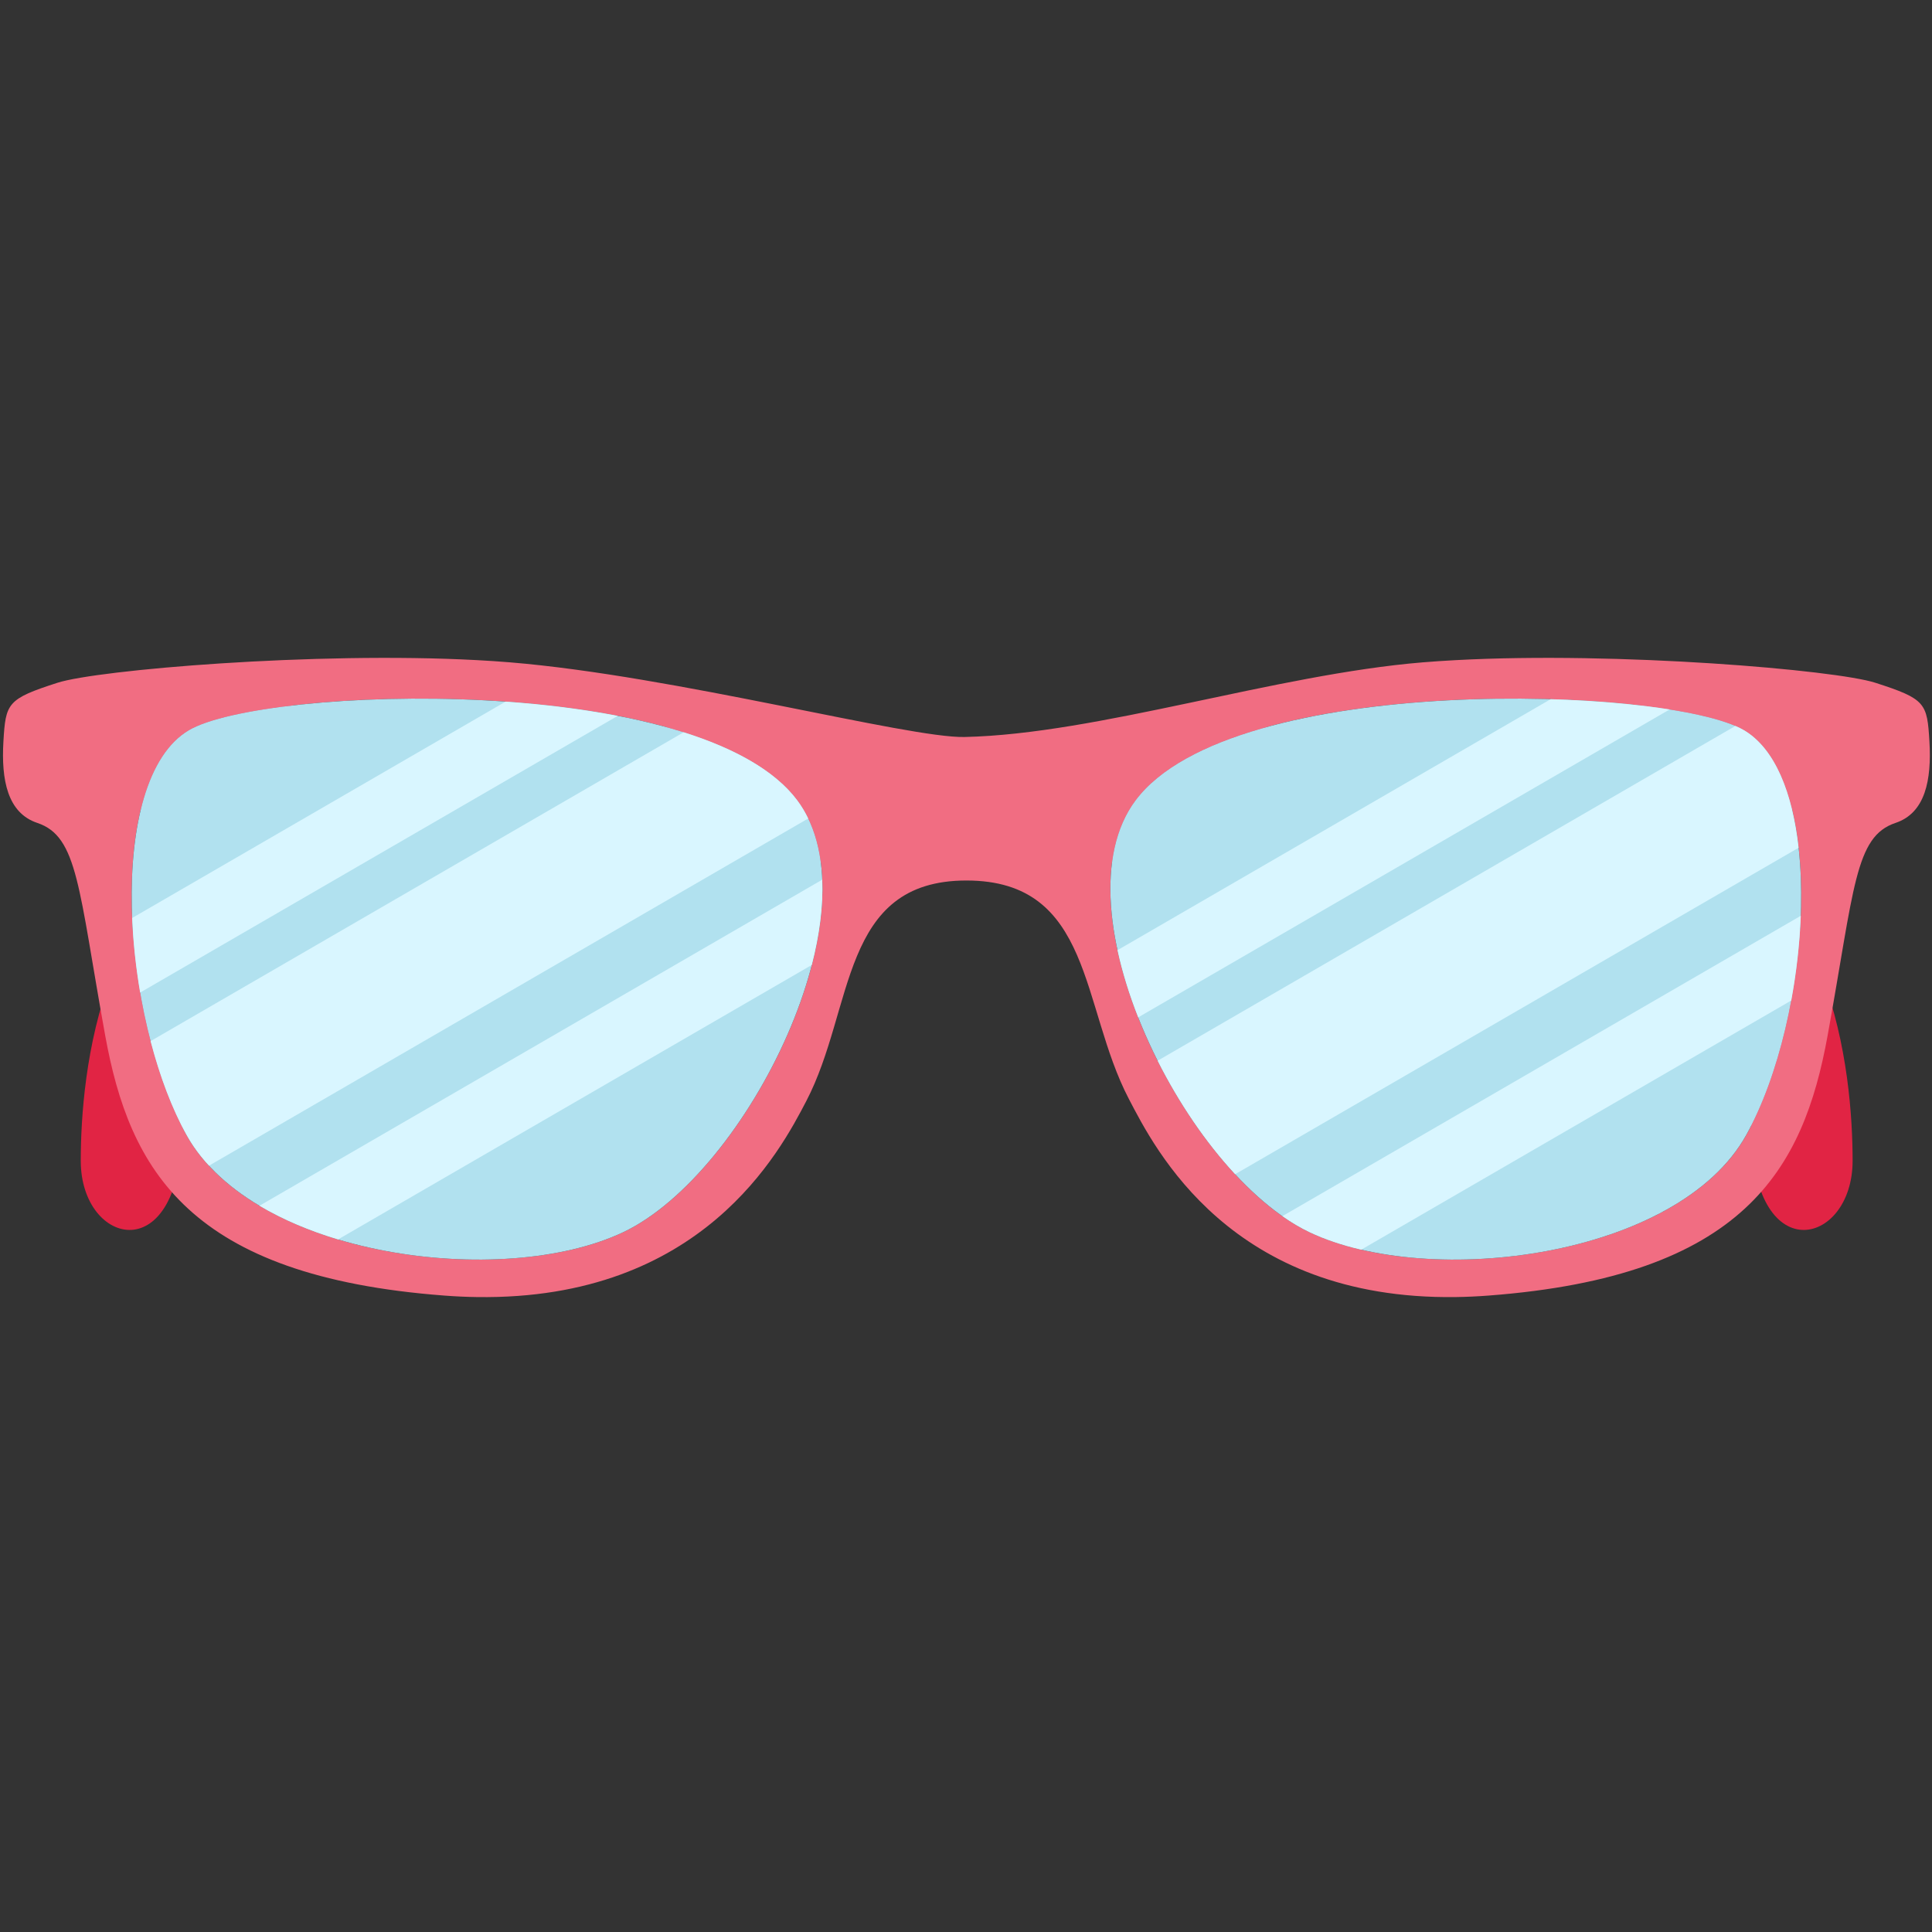 <?xml version="1.0" encoding="UTF-8"?>
<svg width="120px" height="120px" viewBox="0 0 120 120" version="1.1" xmlns="http://www.w3.org/2000/svg" xmlns:xlink="http://www.w3.org/1999/xlink">
    <rect x="0" y="0" width="120" height="120" fill="#333333" stroke="none"/>
    <!-- Generator: Sketch 51.1 (57501) - http://www.bohemiancoding.com/sketch -->
    <title>Sun glasses1</title>
    <desc>Created with Sketch.</desc>
    <defs></defs>
    <g id="Sun-glasses1" stroke="none" stroke-width="1" fill="none" fill-rule="evenodd">
        <g id="Group-6" transform="translate(0, 40)">
            <path d="M3.598,3.514 C23.29,3.093 92.62,8.809 103.254,11.236 C113.887,13.663 115.069,26.758 115.069,32.098 C115.069,37.439 108.768,38.937 108.768,29.9 C108.768,20.862 107.98,15.966 101.678,15.41 C95.377,14.855 10.292,10.215 4.385,10.054 C-1.522,9.892 -0.34,3.27 3.598,3.514" id="Fill-110" fill="#E12444"></path>
            <path d="M116.485,3.514 C96.794,3.093 27.463,8.809 16.83,11.236 C6.197,13.663 5.016,26.758 5.016,32.098 C5.016,37.439 11.317,38.937 11.317,29.9 C11.317,20.862 12.103,15.966 18.405,15.41 C24.706,14.855 109.79,10.215 115.697,10.054 C121.605,9.892 120.424,3.27 116.485,3.514" id="Fill-111" fill="#E12444"></path>
            <path d="M29.63,1.002 C19.509,0.458 6.041,1.616 3.583,2.404 C0.443,3.412 0.352,3.669 0.212,6.057 C0.072,8.444 0.464,10.495 2.319,11.114 C4.848,11.956 4.871,15.15 6.534,24.317 C8.048,32.668 11.735,39.272 27.604,40.471 C28.3,40.524 28.975,40.554 29.63,40.563 L29.63,38.236 C22.441,38.213 14.446,35.64 11.59,30.498 C7.531,23.191 6.523,8.428 11.73,5.355 C14.001,4.015 21.682,3.108 29.63,3.475 L29.63,1.002 Z M59.912,5.776 C56.402,5.853 41.921,1.982 31.677,1.139 C31.015,1.085 30.33,1.039 29.63,1.002 L29.63,3.475 C37.896,3.857 46.45,5.618 49.517,9.708 C54.575,16.451 46.427,32.887 38.701,36.538 C36.286,37.681 33.049,38.246 29.63,38.236 L29.63,40.563 C43.633,40.764 48.47,31.477 50.079,28.391 C53.084,22.63 52.161,14.69 60.026,14.69 C67.891,14.69 67.107,22.49 70.112,28.25 C71.723,31.337 76.431,40.752 90.421,40.563 L90.421,38.236 C87.003,38.246 83.767,37.681 81.35,36.538 C73.624,32.887 65.477,16.451 70.535,9.708 C73.602,5.618 82.157,3.857 90.421,3.475 L90.421,1.002 C89.721,1.039 89.037,1.085 88.374,1.139 C79.207,1.894 68.172,5.594 59.912,5.776 Z M90.421,40.563 C91.077,40.554 91.75,40.524 92.448,40.471 C108.317,39.272 112.003,32.668 113.517,24.318 C115.181,15.15 115.204,11.956 117.732,11.114 C119.588,10.495 119.98,8.444 119.84,6.057 C119.699,3.669 119.609,3.412 116.468,2.404 C114.011,1.616 100.543,0.458 90.421,1.002 L90.421,3.475 C98.37,3.108 106.05,4.015 108.321,5.355 C113.529,8.428 112.521,23.191 108.462,30.498 C105.605,35.64 97.61,38.213 90.421,38.236 L90.421,40.563 Z" id="Fill-112" fill="#F16D82"></path>
            <path d="M108.321,5.355 C103.691,2.622 76.552,1.684 70.535,9.708 C65.477,16.451 73.624,32.887 81.35,36.538 C88.848,40.083 104.247,38.083 108.462,30.498 C112.521,23.191 113.529,8.428 108.321,5.355 Z M11.73,5.355 C16.361,2.622 43.499,1.684 49.517,9.708 C54.575,16.451 46.427,32.887 38.701,36.538 C31.204,40.083 15.804,38.083 11.59,30.498 C7.531,23.191 6.523,8.428 11.73,5.355 Z" id="Fill-113" fill="#B1E1EF"></path>
            <path d="M71.903,25.883 L107.79,5.09 C107.99,5.176 108.168,5.264 108.321,5.355 C110.258,6.497 111.336,9.26 111.715,12.655 L76.717,32.932 C74.899,30.973 73.226,28.51 71.903,25.883" id="Fill-114" fill="#D9F6FF"></path>
            <path d="M69.41,19.016 L96.316,3.427 C99.078,3.51 101.627,3.737 103.703,4.066 L70.695,23.19 C70.145,21.797 69.708,20.39 69.41,19.016" id="Fill-115" fill="#D9F6FF"></path>
            <path d="M79.651,35.537 L111.85,16.882 C111.783,18.617 111.581,20.403 111.258,22.143 L84.548,37.62 C83.381,37.349 82.302,36.988 81.35,36.538 C80.785,36.271 80.217,35.933 79.651,35.537" id="Fill-116" fill="#D9F6FF"></path>
            <path d="M9.354,24.665 L42.463,5.483 C45.587,6.469 48.121,7.847 49.517,9.708 C49.781,10.059 50.006,10.438 50.199,10.838 L12.981,32.403 C12.437,31.812 11.968,31.178 11.59,30.498 C10.679,28.857 9.922,26.841 9.354,24.665" id="Fill-117" fill="#D9F6FF"></path>
            <path d="M8.208,17.018 L31.404,3.579 C33.782,3.746 36.149,4.033 38.369,4.463 L8.705,21.65 C8.442,20.111 8.272,18.545 8.208,17.018" id="Fill-118" fill="#D9F6FF"></path>
            <path d="M16.117,34.891 L51.07,14.639 C51.137,16.288 50.899,18.09 50.423,19.934 L20.997,36.983 C19.233,36.454 17.573,35.757 16.117,34.891" id="Fill-119" fill="#D9F6FF"></path>
        </g>
    </g>
</svg>